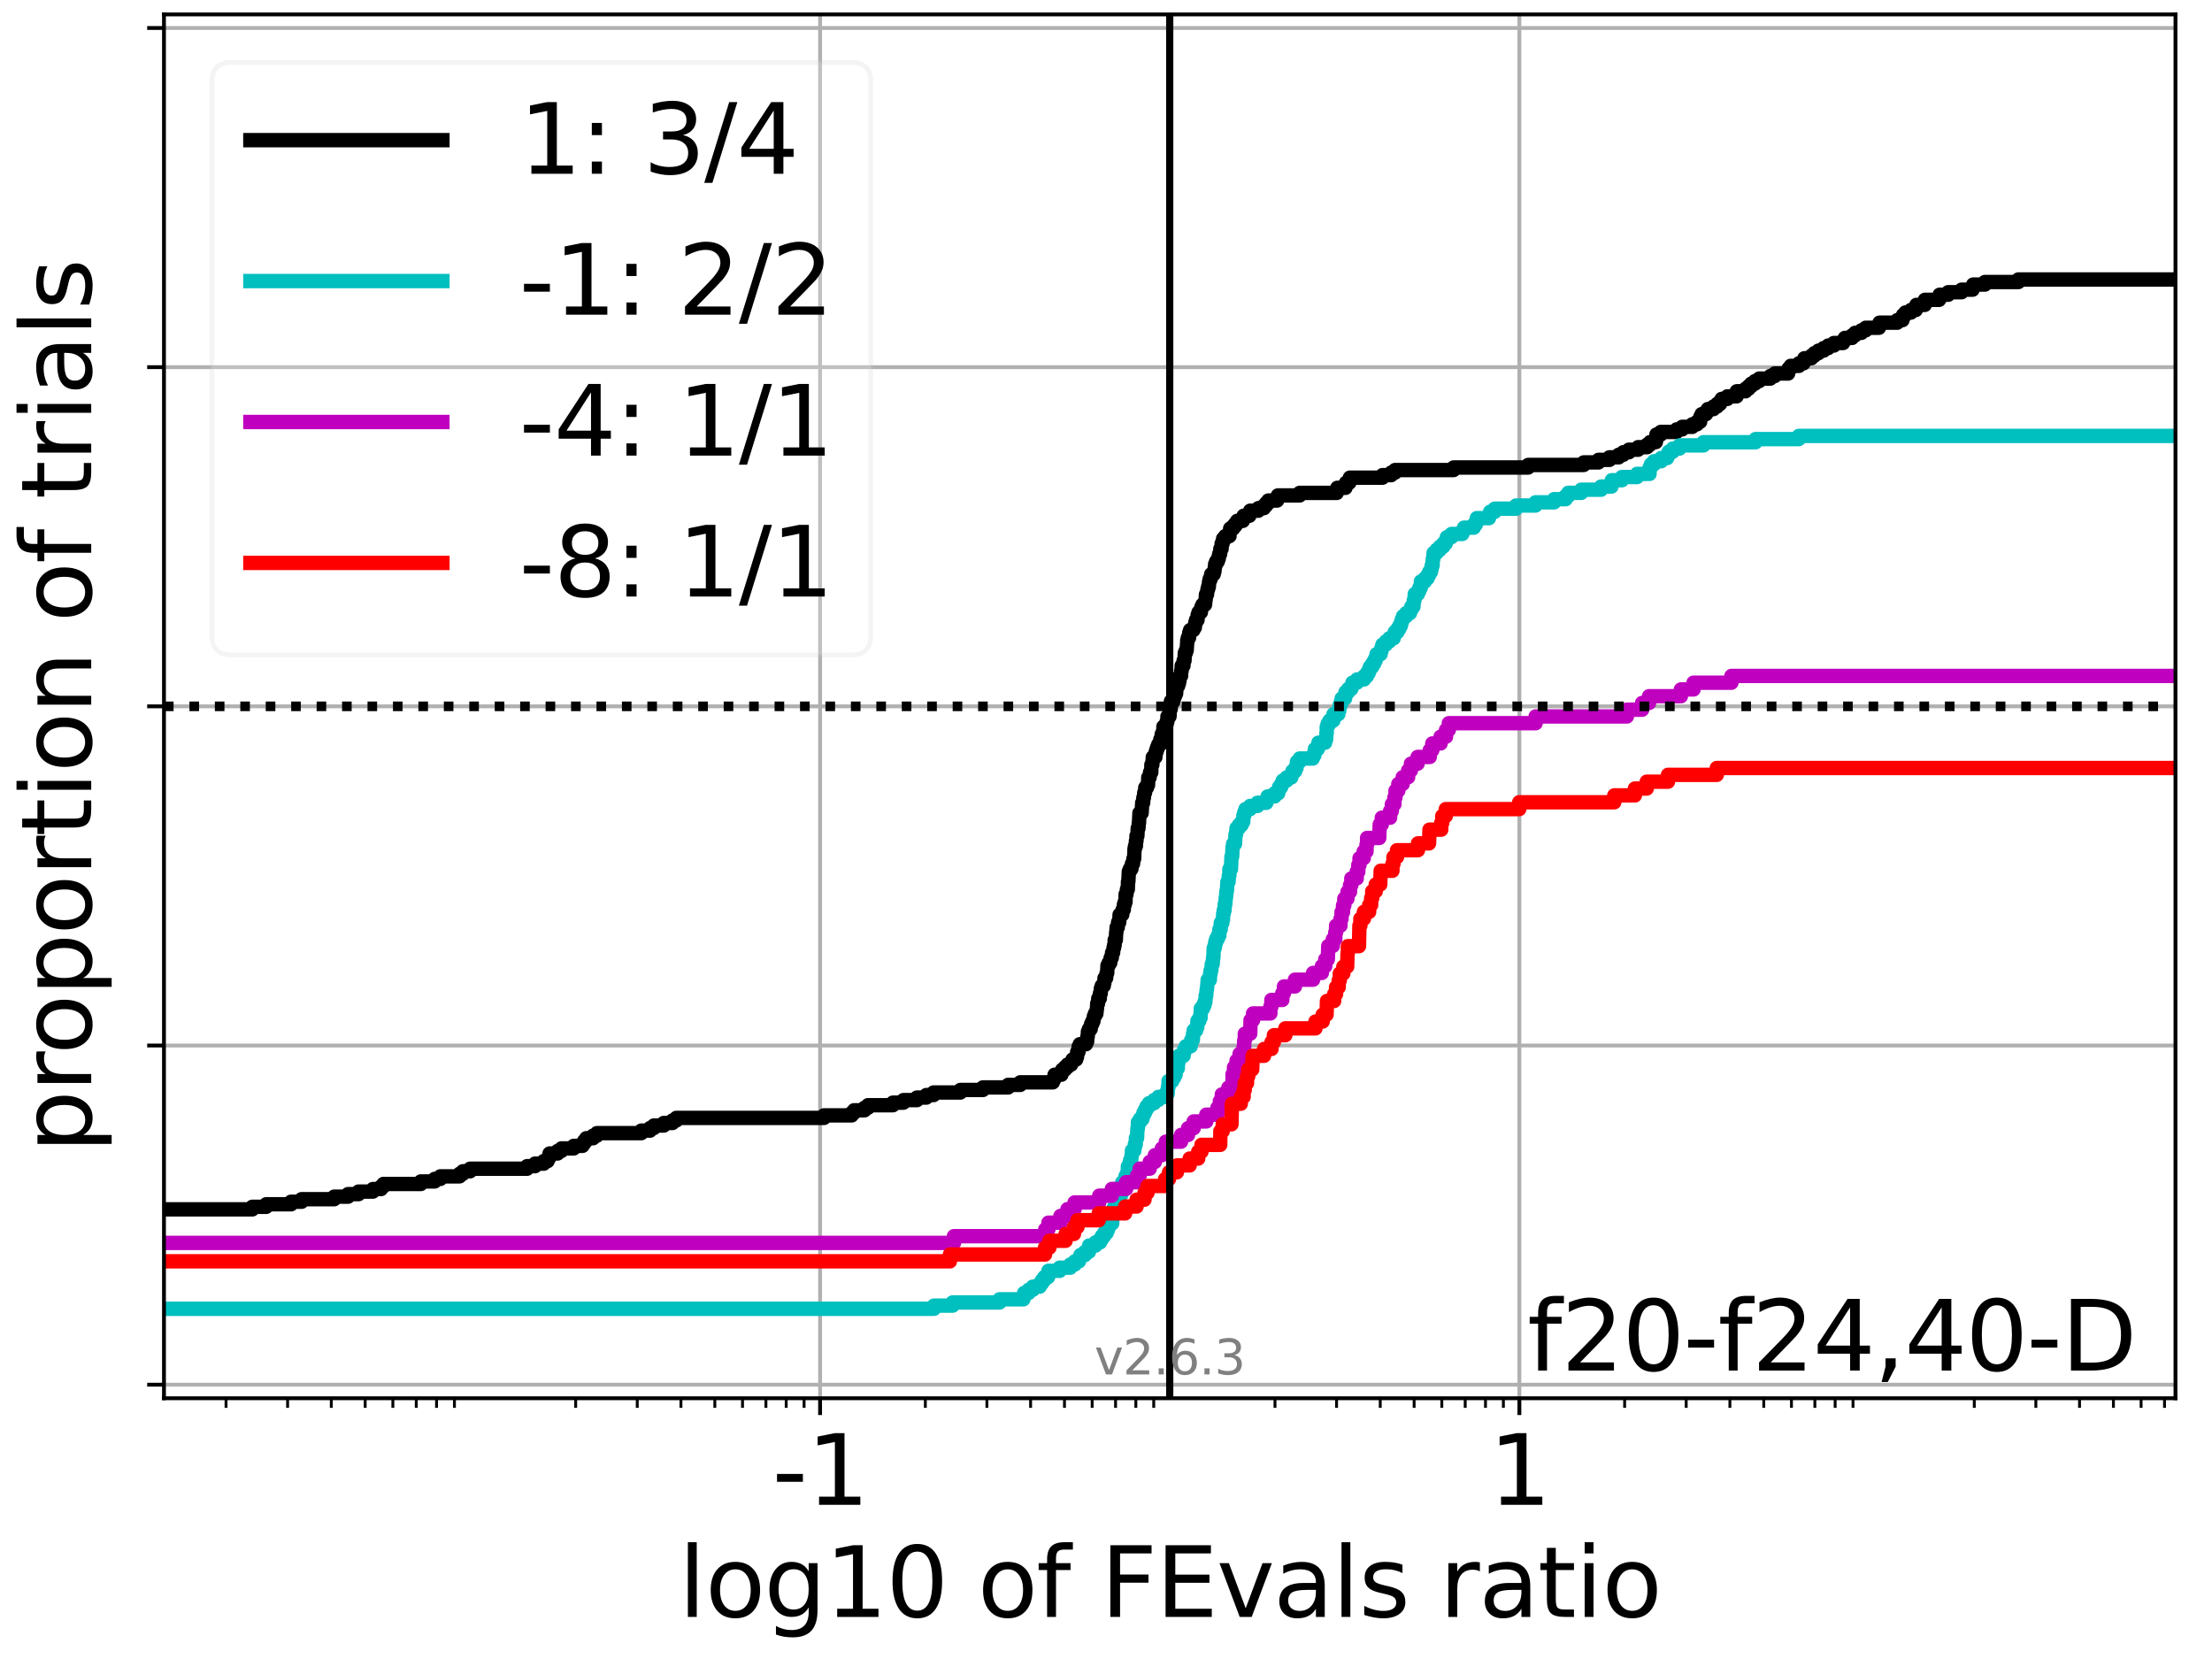 <?xml version="1.0" encoding="utf-8" standalone="no"?>
<!DOCTYPE svg PUBLIC "-//W3C//DTD SVG 1.1//EN"
  "http://www.w3.org/Graphics/SVG/1.1/DTD/svg11.dtd">
<svg xmlns:xlink="http://www.w3.org/1999/xlink" width="460.8pt" height="345.6pt" viewBox="0 0 460.8 345.6" xmlns="http://www.w3.org/2000/svg" version="1.1">
 <defs>
  <style type="text/css">*{stroke-linejoin: round; stroke-linecap: butt}</style>
 </defs>
 <g id="figure_1">
  <g id="patch_1">
   <path d="M 0 345.6 
L 460.8 345.6 
L 460.8 0 
L 0 0 
z
" style="fill: #ffffff"/>
  </g>
  <g id="axes_1">
   <g id="patch_2">
    <path d="M 34.16 291.28 
L 453.192 291.28 
L 453.192 3 
L 34.16 3 
z
" style="fill: #ffffff"/>
   </g>
   <g id="matplotlib.axis_1">
    <g id="xtick_1">
     <g id="line2d_1">
      <path d="M 170.838 291.28 
L 170.838 3 
" clip-path="url(#p852ccecad4)" style="fill: none; stroke: #b0b0b0; stroke-width: 0.8; stroke-linecap: square"/>
     </g>
     <g id="line2d_2">
      <defs>
       <path id="mce009c6ad3" d="M 0 0 
L 0 3.5 
" style="stroke: #000000; stroke-width: 0.8"/>
      </defs>
      <g>
       <use xlink:href="#mce009c6ad3" x="170.838" y="291.28" style="stroke: #000000; stroke-width: 0.8"/>
      </g>
     </g>
     <g id="text_1">
      <!-- -1 -->
      <g transform="translate(160.868 313.477) scale(0.2 -0.2)">
       <defs>
        <path id="DejaVuSans-2d" d="M 313 2009 
L 1997 2009 
L 1997 1497 
L 313 1497 
L 313 2009 
z
" transform="scale(0.016)"/>
        <path id="DejaVuSans-31" d="M 794 531 
L 1825 531 
L 1825 4091 
L 703 3866 
L 703 4441 
L 1819 4666 
L 2450 4666 
L 2450 531 
L 3481 531 
L 3481 0 
L 794 0 
L 794 531 
z
" transform="scale(0.016)"/>
       </defs>
       <use xlink:href="#DejaVuSans-2d"/>
       <use xlink:href="#DejaVuSans-31" x="36.084"/>
      </g>
     </g>
    </g>
    <g id="xtick_2">
     <g id="line2d_3">
      <path d="M 316.514 291.28 
L 316.514 3 
" clip-path="url(#p852ccecad4)" style="fill: none; stroke: #b0b0b0; stroke-width: 0.8; stroke-linecap: square"/>
     </g>
     <g id="line2d_4">
      <g>
       <use xlink:href="#mce009c6ad3" x="316.514" y="291.28" style="stroke: #000000; stroke-width: 0.8"/>
      </g>
     </g>
     <g id="text_2">
      <!-- 1 -->
      <g transform="translate(310.152 313.477) scale(0.2 -0.2)">
       <use xlink:href="#DejaVuSans-31"/>
      </g>
     </g>
    </g>
    <g id="xtick_3">
     <g id="line2d_5">
      <defs>
       <path id="m3bd4973ae3" d="M 0 0 
L 0 2 
" style="stroke: #000000; stroke-width: 0.6"/>
      </defs>
      <g>
       <use xlink:href="#m3bd4973ae3" x="47.088" y="291.28" style="stroke: #000000; stroke-width: 0.6"/>
      </g>
     </g>
    </g>
    <g id="xtick_4">
     <g id="line2d_6">
      <g>
       <use xlink:href="#m3bd4973ae3" x="59.914" y="291.28" style="stroke: #000000; stroke-width: 0.6"/>
      </g>
     </g>
    </g>
    <g id="xtick_5">
     <g id="line2d_7">
      <g>
       <use xlink:href="#m3bd4973ae3" x="69.014" y="291.28" style="stroke: #000000; stroke-width: 0.6"/>
      </g>
     </g>
    </g>
    <g id="xtick_6">
     <g id="line2d_8">
      <g>
       <use xlink:href="#m3bd4973ae3" x="76.073" y="291.28" style="stroke: #000000; stroke-width: 0.6"/>
      </g>
     </g>
    </g>
    <g id="xtick_7">
     <g id="line2d_9">
      <g>
       <use xlink:href="#m3bd4973ae3" x="81.841" y="291.28" style="stroke: #000000; stroke-width: 0.6"/>
      </g>
     </g>
    </g>
    <g id="xtick_8">
     <g id="line2d_10">
      <g>
       <use xlink:href="#m3bd4973ae3" x="86.717" y="291.28" style="stroke: #000000; stroke-width: 0.6"/>
      </g>
     </g>
    </g>
    <g id="xtick_9">
     <g id="line2d_11">
      <g>
       <use xlink:href="#m3bd4973ae3" x="90.941" y="291.28" style="stroke: #000000; stroke-width: 0.6"/>
      </g>
     </g>
    </g>
    <g id="xtick_10">
     <g id="line2d_12">
      <g>
       <use xlink:href="#m3bd4973ae3" x="94.667" y="291.28" style="stroke: #000000; stroke-width: 0.6"/>
      </g>
     </g>
    </g>
    <g id="xtick_11">
     <g id="line2d_13">
      <g>
       <use xlink:href="#m3bd4973ae3" x="119.926" y="291.28" style="stroke: #000000; stroke-width: 0.6"/>
      </g>
     </g>
    </g>
    <g id="xtick_12">
     <g id="line2d_14">
      <g>
       <use xlink:href="#m3bd4973ae3" x="132.752" y="291.28" style="stroke: #000000; stroke-width: 0.6"/>
      </g>
     </g>
    </g>
    <g id="xtick_13">
     <g id="line2d_15">
      <g>
       <use xlink:href="#m3bd4973ae3" x="141.853" y="291.28" style="stroke: #000000; stroke-width: 0.6"/>
      </g>
     </g>
    </g>
    <g id="xtick_14">
     <g id="line2d_16">
      <g>
       <use xlink:href="#m3bd4973ae3" x="148.911" y="291.28" style="stroke: #000000; stroke-width: 0.6"/>
      </g>
     </g>
    </g>
    <g id="xtick_15">
     <g id="line2d_17">
      <g>
       <use xlink:href="#m3bd4973ae3" x="154.679" y="291.28" style="stroke: #000000; stroke-width: 0.6"/>
      </g>
     </g>
    </g>
    <g id="xtick_16">
     <g id="line2d_18">
      <g>
       <use xlink:href="#m3bd4973ae3" x="159.555" y="291.28" style="stroke: #000000; stroke-width: 0.6"/>
      </g>
     </g>
    </g>
    <g id="xtick_17">
     <g id="line2d_19">
      <g>
       <use xlink:href="#m3bd4973ae3" x="163.779" y="291.28" style="stroke: #000000; stroke-width: 0.6"/>
      </g>
     </g>
    </g>
    <g id="xtick_18">
     <g id="line2d_20">
      <g>
       <use xlink:href="#m3bd4973ae3" x="167.505" y="291.28" style="stroke: #000000; stroke-width: 0.6"/>
      </g>
     </g>
    </g>
    <g id="xtick_19">
     <g id="line2d_21">
      <g>
       <use xlink:href="#m3bd4973ae3" x="192.764" y="291.28" style="stroke: #000000; stroke-width: 0.6"/>
      </g>
     </g>
    </g>
    <g id="xtick_20">
     <g id="line2d_22">
      <g>
       <use xlink:href="#m3bd4973ae3" x="205.59" y="291.28" style="stroke: #000000; stroke-width: 0.6"/>
      </g>
     </g>
    </g>
    <g id="xtick_21">
     <g id="line2d_23">
      <g>
       <use xlink:href="#m3bd4973ae3" x="214.691" y="291.28" style="stroke: #000000; stroke-width: 0.6"/>
      </g>
     </g>
    </g>
    <g id="xtick_22">
     <g id="line2d_24">
      <g>
       <use xlink:href="#m3bd4973ae3" x="221.75" y="291.28" style="stroke: #000000; stroke-width: 0.6"/>
      </g>
     </g>
    </g>
    <g id="xtick_23">
     <g id="line2d_25">
      <g>
       <use xlink:href="#m3bd4973ae3" x="227.517" y="291.28" style="stroke: #000000; stroke-width: 0.6"/>
      </g>
     </g>
    </g>
    <g id="xtick_24">
     <g id="line2d_26">
      <g>
       <use xlink:href="#m3bd4973ae3" x="232.393" y="291.28" style="stroke: #000000; stroke-width: 0.6"/>
      </g>
     </g>
    </g>
    <g id="xtick_25">
     <g id="line2d_27">
      <g>
       <use xlink:href="#m3bd4973ae3" x="236.617" y="291.28" style="stroke: #000000; stroke-width: 0.6"/>
      </g>
     </g>
    </g>
    <g id="xtick_26">
     <g id="line2d_28">
      <g>
       <use xlink:href="#m3bd4973ae3" x="240.343" y="291.28" style="stroke: #000000; stroke-width: 0.6"/>
      </g>
     </g>
    </g>
    <g id="xtick_27">
     <g id="line2d_29">
      <g>
       <use xlink:href="#m3bd4973ae3" x="265.602" y="291.28" style="stroke: #000000; stroke-width: 0.6"/>
      </g>
     </g>
    </g>
    <g id="xtick_28">
     <g id="line2d_30">
      <g>
       <use xlink:href="#m3bd4973ae3" x="278.429" y="291.28" style="stroke: #000000; stroke-width: 0.6"/>
      </g>
     </g>
    </g>
    <g id="xtick_29">
     <g id="line2d_31">
      <g>
       <use xlink:href="#m3bd4973ae3" x="287.529" y="291.28" style="stroke: #000000; stroke-width: 0.6"/>
      </g>
     </g>
    </g>
    <g id="xtick_30">
     <g id="line2d_32">
      <g>
       <use xlink:href="#m3bd4973ae3" x="294.588" y="291.28" style="stroke: #000000; stroke-width: 0.6"/>
      </g>
     </g>
    </g>
    <g id="xtick_31">
     <g id="line2d_33">
      <g>
       <use xlink:href="#m3bd4973ae3" x="300.355" y="291.28" style="stroke: #000000; stroke-width: 0.6"/>
      </g>
     </g>
    </g>
    <g id="xtick_32">
     <g id="line2d_34">
      <g>
       <use xlink:href="#m3bd4973ae3" x="305.231" y="291.28" style="stroke: #000000; stroke-width: 0.6"/>
      </g>
     </g>
    </g>
    <g id="xtick_33">
     <g id="line2d_35">
      <g>
       <use xlink:href="#m3bd4973ae3" x="309.455" y="291.28" style="stroke: #000000; stroke-width: 0.6"/>
      </g>
     </g>
    </g>
    <g id="xtick_34">
     <g id="line2d_36">
      <g>
       <use xlink:href="#m3bd4973ae3" x="313.181" y="291.28" style="stroke: #000000; stroke-width: 0.6"/>
      </g>
     </g>
    </g>
    <g id="xtick_35">
     <g id="line2d_37">
      <g>
       <use xlink:href="#m3bd4973ae3" x="338.441" y="291.28" style="stroke: #000000; stroke-width: 0.6"/>
      </g>
     </g>
    </g>
    <g id="xtick_36">
     <g id="line2d_38">
      <g>
       <use xlink:href="#m3bd4973ae3" x="351.267" y="291.28" style="stroke: #000000; stroke-width: 0.6"/>
      </g>
     </g>
    </g>
    <g id="xtick_37">
     <g id="line2d_39">
      <g>
       <use xlink:href="#m3bd4973ae3" x="360.367" y="291.28" style="stroke: #000000; stroke-width: 0.6"/>
      </g>
     </g>
    </g>
    <g id="xtick_38">
     <g id="line2d_40">
      <g>
       <use xlink:href="#m3bd4973ae3" x="367.426" y="291.28" style="stroke: #000000; stroke-width: 0.6"/>
      </g>
     </g>
    </g>
    <g id="xtick_39">
     <g id="line2d_41">
      <g>
       <use xlink:href="#m3bd4973ae3" x="373.193" y="291.28" style="stroke: #000000; stroke-width: 0.6"/>
      </g>
     </g>
    </g>
    <g id="xtick_40">
     <g id="line2d_42">
      <g>
       <use xlink:href="#m3bd4973ae3" x="378.07" y="291.28" style="stroke: #000000; stroke-width: 0.6"/>
      </g>
     </g>
    </g>
    <g id="xtick_41">
     <g id="line2d_43">
      <g>
       <use xlink:href="#m3bd4973ae3" x="382.294" y="291.28" style="stroke: #000000; stroke-width: 0.6"/>
      </g>
     </g>
    </g>
    <g id="xtick_42">
     <g id="line2d_44">
      <g>
       <use xlink:href="#m3bd4973ae3" x="386.019" y="291.28" style="stroke: #000000; stroke-width: 0.6"/>
      </g>
     </g>
    </g>
    <g id="xtick_43">
     <g id="line2d_45">
      <g>
       <use xlink:href="#m3bd4973ae3" x="411.279" y="291.28" style="stroke: #000000; stroke-width: 0.6"/>
      </g>
     </g>
    </g>
    <g id="xtick_44">
     <g id="line2d_46">
      <g>
       <use xlink:href="#m3bd4973ae3" x="424.105" y="291.28" style="stroke: #000000; stroke-width: 0.6"/>
      </g>
     </g>
    </g>
    <g id="xtick_45">
     <g id="line2d_47">
      <g>
       <use xlink:href="#m3bd4973ae3" x="433.205" y="291.28" style="stroke: #000000; stroke-width: 0.6"/>
      </g>
     </g>
    </g>
    <g id="xtick_46">
     <g id="line2d_48">
      <g>
       <use xlink:href="#m3bd4973ae3" x="440.264" y="291.28" style="stroke: #000000; stroke-width: 0.6"/>
      </g>
     </g>
    </g>
    <g id="xtick_47">
     <g id="line2d_49">
      <g>
       <use xlink:href="#m3bd4973ae3" x="446.031" y="291.28" style="stroke: #000000; stroke-width: 0.6"/>
      </g>
     </g>
    </g>
    <g id="xtick_48">
     <g id="line2d_50">
      <g>
       <use xlink:href="#m3bd4973ae3" x="450.908" y="291.28" style="stroke: #000000; stroke-width: 0.6"/>
      </g>
     </g>
    </g>
    <g id="text_3">
     <!-- log10 of FEvals ratio -->
     <g transform="translate(141.371 336.833) scale(0.2 -0.2)">
      <defs>
       <path id="DejaVuSans-6c" d="M 603 4863 
L 1178 4863 
L 1178 0 
L 603 0 
L 603 4863 
z
" transform="scale(0.016)"/>
       <path id="DejaVuSans-6f" d="M 1959 3097 
Q 1497 3097 1228 2736 
Q 959 2375 959 1747 
Q 959 1119 1226 758 
Q 1494 397 1959 397 
Q 2419 397 2687 759 
Q 2956 1122 2956 1747 
Q 2956 2369 2687 2733 
Q 2419 3097 1959 3097 
z
M 1959 3584 
Q 2709 3584 3137 3096 
Q 3566 2609 3566 1747 
Q 3566 888 3137 398 
Q 2709 -91 1959 -91 
Q 1206 -91 779 398 
Q 353 888 353 1747 
Q 353 2609 779 3096 
Q 1206 3584 1959 3584 
z
" transform="scale(0.016)"/>
       <path id="DejaVuSans-67" d="M 2906 1791 
Q 2906 2416 2648 2759 
Q 2391 3103 1925 3103 
Q 1463 3103 1205 2759 
Q 947 2416 947 1791 
Q 947 1169 1205 825 
Q 1463 481 1925 481 
Q 2391 481 2648 825 
Q 2906 1169 2906 1791 
z
M 3481 434 
Q 3481 -459 3084 -895 
Q 2688 -1331 1869 -1331 
Q 1566 -1331 1297 -1286 
Q 1028 -1241 775 -1147 
L 775 -588 
Q 1028 -725 1275 -790 
Q 1522 -856 1778 -856 
Q 2344 -856 2625 -561 
Q 2906 -266 2906 331 
L 2906 616 
Q 2728 306 2450 153 
Q 2172 0 1784 0 
Q 1141 0 747 490 
Q 353 981 353 1791 
Q 353 2603 747 3093 
Q 1141 3584 1784 3584 
Q 2172 3584 2450 3431 
Q 2728 3278 2906 2969 
L 2906 3500 
L 3481 3500 
L 3481 434 
z
" transform="scale(0.016)"/>
       <path id="DejaVuSans-30" d="M 2034 4250 
Q 1547 4250 1301 3770 
Q 1056 3291 1056 2328 
Q 1056 1369 1301 889 
Q 1547 409 2034 409 
Q 2525 409 2770 889 
Q 3016 1369 3016 2328 
Q 3016 3291 2770 3770 
Q 2525 4250 2034 4250 
z
M 2034 4750 
Q 2819 4750 3233 4129 
Q 3647 3509 3647 2328 
Q 3647 1150 3233 529 
Q 2819 -91 2034 -91 
Q 1250 -91 836 529 
Q 422 1150 422 2328 
Q 422 3509 836 4129 
Q 1250 4750 2034 4750 
z
" transform="scale(0.016)"/>
       <path id="DejaVuSans-20" transform="scale(0.016)"/>
       <path id="DejaVuSans-66" d="M 2375 4863 
L 2375 4384 
L 1825 4384 
Q 1516 4384 1395 4259 
Q 1275 4134 1275 3809 
L 1275 3500 
L 2222 3500 
L 2222 3053 
L 1275 3053 
L 1275 0 
L 697 0 
L 697 3053 
L 147 3053 
L 147 3500 
L 697 3500 
L 697 3744 
Q 697 4328 969 4595 
Q 1241 4863 1831 4863 
L 2375 4863 
z
" transform="scale(0.016)"/>
       <path id="DejaVuSans-46" d="M 628 4666 
L 3309 4666 
L 3309 4134 
L 1259 4134 
L 1259 2759 
L 3109 2759 
L 3109 2228 
L 1259 2228 
L 1259 0 
L 628 0 
L 628 4666 
z
" transform="scale(0.016)"/>
       <path id="DejaVuSans-45" d="M 628 4666 
L 3578 4666 
L 3578 4134 
L 1259 4134 
L 1259 2753 
L 3481 2753 
L 3481 2222 
L 1259 2222 
L 1259 531 
L 3634 531 
L 3634 0 
L 628 0 
L 628 4666 
z
" transform="scale(0.016)"/>
       <path id="DejaVuSans-76" d="M 191 3500 
L 800 3500 
L 1894 563 
L 2988 3500 
L 3597 3500 
L 2284 0 
L 1503 0 
L 191 3500 
z
" transform="scale(0.016)"/>
       <path id="DejaVuSans-61" d="M 2194 1759 
Q 1497 1759 1228 1600 
Q 959 1441 959 1056 
Q 959 750 1161 570 
Q 1363 391 1709 391 
Q 2188 391 2477 730 
Q 2766 1069 2766 1631 
L 2766 1759 
L 2194 1759 
z
M 3341 1997 
L 3341 0 
L 2766 0 
L 2766 531 
Q 2569 213 2275 61 
Q 1981 -91 1556 -91 
Q 1019 -91 701 211 
Q 384 513 384 1019 
Q 384 1609 779 1909 
Q 1175 2209 1959 2209 
L 2766 2209 
L 2766 2266 
Q 2766 2663 2505 2880 
Q 2244 3097 1772 3097 
Q 1472 3097 1187 3025 
Q 903 2953 641 2809 
L 641 3341 
Q 956 3463 1253 3523 
Q 1550 3584 1831 3584 
Q 2591 3584 2966 3190 
Q 3341 2797 3341 1997 
z
" transform="scale(0.016)"/>
       <path id="DejaVuSans-73" d="M 2834 3397 
L 2834 2853 
Q 2591 2978 2328 3040 
Q 2066 3103 1784 3103 
Q 1356 3103 1142 2972 
Q 928 2841 928 2578 
Q 928 2378 1081 2264 
Q 1234 2150 1697 2047 
L 1894 2003 
Q 2506 1872 2764 1633 
Q 3022 1394 3022 966 
Q 3022 478 2636 193 
Q 2250 -91 1575 -91 
Q 1294 -91 989 -36 
Q 684 19 347 128 
L 347 722 
Q 666 556 975 473 
Q 1284 391 1588 391 
Q 1994 391 2212 530 
Q 2431 669 2431 922 
Q 2431 1156 2273 1281 
Q 2116 1406 1581 1522 
L 1381 1569 
Q 847 1681 609 1914 
Q 372 2147 372 2553 
Q 372 3047 722 3315 
Q 1072 3584 1716 3584 
Q 2034 3584 2315 3537 
Q 2597 3491 2834 3397 
z
" transform="scale(0.016)"/>
       <path id="DejaVuSans-72" d="M 2631 2963 
Q 2534 3019 2420 3045 
Q 2306 3072 2169 3072 
Q 1681 3072 1420 2755 
Q 1159 2438 1159 1844 
L 1159 0 
L 581 0 
L 581 3500 
L 1159 3500 
L 1159 2956 
Q 1341 3275 1631 3429 
Q 1922 3584 2338 3584 
Q 2397 3584 2469 3576 
Q 2541 3569 2628 3553 
L 2631 2963 
z
" transform="scale(0.016)"/>
       <path id="DejaVuSans-74" d="M 1172 4494 
L 1172 3500 
L 2356 3500 
L 2356 3053 
L 1172 3053 
L 1172 1153 
Q 1172 725 1289 603 
Q 1406 481 1766 481 
L 2356 481 
L 2356 0 
L 1766 0 
Q 1100 0 847 248 
Q 594 497 594 1153 
L 594 3053 
L 172 3053 
L 172 3500 
L 594 3500 
L 594 4494 
L 1172 4494 
z
" transform="scale(0.016)"/>
       <path id="DejaVuSans-69" d="M 603 3500 
L 1178 3500 
L 1178 0 
L 603 0 
L 603 3500 
z
M 603 4863 
L 1178 4863 
L 1178 4134 
L 603 4134 
L 603 4863 
z
" transform="scale(0.016)"/>
      </defs>
      <use xlink:href="#DejaVuSans-6c"/>
      <use xlink:href="#DejaVuSans-6f" x="27.783"/>
      <use xlink:href="#DejaVuSans-67" x="88.965"/>
      <use xlink:href="#DejaVuSans-31" x="152.441"/>
      <use xlink:href="#DejaVuSans-30" x="216.064"/>
      <use xlink:href="#DejaVuSans-20" x="279.688"/>
      <use xlink:href="#DejaVuSans-6f" x="311.475"/>
      <use xlink:href="#DejaVuSans-66" x="372.656"/>
      <use xlink:href="#DejaVuSans-20" x="407.861"/>
      <use xlink:href="#DejaVuSans-46" x="439.648"/>
      <use xlink:href="#DejaVuSans-45" x="497.168"/>
      <use xlink:href="#DejaVuSans-76" x="560.352"/>
      <use xlink:href="#DejaVuSans-61" x="619.531"/>
      <use xlink:href="#DejaVuSans-6c" x="680.811"/>
      <use xlink:href="#DejaVuSans-73" x="708.594"/>
      <use xlink:href="#DejaVuSans-20" x="760.693"/>
      <use xlink:href="#DejaVuSans-72" x="792.48"/>
      <use xlink:href="#DejaVuSans-61" x="833.594"/>
      <use xlink:href="#DejaVuSans-74" x="894.873"/>
      <use xlink:href="#DejaVuSans-69" x="934.082"/>
      <use xlink:href="#DejaVuSans-6f" x="961.865"/>
     </g>
    </g>
   </g>
   <g id="matplotlib.axis_2">
    <g id="ytick_1">
     <g id="line2d_51">
      <path d="M 34.16 288.454 
L 453.192 288.454 
" clip-path="url(#p852ccecad4)" style="fill: none; stroke: #b0b0b0; stroke-width: 0.8; stroke-linecap: square"/>
     </g>
     <g id="line2d_52">
      <defs>
       <path id="m74db68cab5" d="M 0 0 
L -3.5 0 
" style="stroke: #000000; stroke-width: 0.8"/>
      </defs>
      <g>
       <use xlink:href="#m74db68cab5" x="34.16" y="288.454" style="stroke: #000000; stroke-width: 0.8"/>
      </g>
     </g>
    </g>
    <g id="ytick_2">
     <g id="line2d_53">
      <path d="M 34.16 217.797 
L 453.192 217.797 
" clip-path="url(#p852ccecad4)" style="fill: none; stroke: #b0b0b0; stroke-width: 0.8; stroke-linecap: square"/>
     </g>
     <g id="line2d_54">
      <g>
       <use xlink:href="#m74db68cab5" x="34.16" y="217.797" style="stroke: #000000; stroke-width: 0.8"/>
      </g>
     </g>
    </g>
    <g id="ytick_3">
     <g id="line2d_55">
      <path d="M 34.16 147.14 
L 453.192 147.14 
" clip-path="url(#p852ccecad4)" style="fill: none; stroke: #b0b0b0; stroke-width: 0.8; stroke-linecap: square"/>
     </g>
     <g id="line2d_56">
      <g>
       <use xlink:href="#m74db68cab5" x="34.16" y="147.14" style="stroke: #000000; stroke-width: 0.8"/>
      </g>
     </g>
    </g>
    <g id="ytick_4">
     <g id="line2d_57">
      <path d="M 34.16 76.483 
L 453.192 76.483 
" clip-path="url(#p852ccecad4)" style="fill: none; stroke: #b0b0b0; stroke-width: 0.8; stroke-linecap: square"/>
     </g>
     <g id="line2d_58">
      <g>
       <use xlink:href="#m74db68cab5" x="34.16" y="76.483" style="stroke: #000000; stroke-width: 0.8"/>
      </g>
     </g>
    </g>
    <g id="ytick_5">
     <g id="line2d_59">
      <path d="M 34.16 5.826 
L 453.192 5.826 
" clip-path="url(#p852ccecad4)" style="fill: none; stroke: #b0b0b0; stroke-width: 0.8; stroke-linecap: square"/>
     </g>
     <g id="line2d_60">
      <g>
       <use xlink:href="#m74db68cab5" x="34.16" y="5.826" style="stroke: #000000; stroke-width: 0.8"/>
      </g>
     </g>
    </g>
    <g id="text_4">
     <!-- proportion of trials -->
     <g transform="translate(19.001 240.146) rotate(-90) scale(0.2 -0.2)">
      <defs>
       <path id="DejaVuSans-70" d="M 1159 525 
L 1159 -1331 
L 581 -1331 
L 581 3500 
L 1159 3500 
L 1159 2969 
Q 1341 3281 1617 3432 
Q 1894 3584 2278 3584 
Q 2916 3584 3314 3078 
Q 3713 2572 3713 1747 
Q 3713 922 3314 415 
Q 2916 -91 2278 -91 
Q 1894 -91 1617 61 
Q 1341 213 1159 525 
z
M 3116 1747 
Q 3116 2381 2855 2742 
Q 2594 3103 2138 3103 
Q 1681 3103 1420 2742 
Q 1159 2381 1159 1747 
Q 1159 1113 1420 752 
Q 1681 391 2138 391 
Q 2594 391 2855 752 
Q 3116 1113 3116 1747 
z
" transform="scale(0.016)"/>
       <path id="DejaVuSans-6e" d="M 3513 2113 
L 3513 0 
L 2938 0 
L 2938 2094 
Q 2938 2591 2744 2837 
Q 2550 3084 2163 3084 
Q 1697 3084 1428 2787 
Q 1159 2491 1159 1978 
L 1159 0 
L 581 0 
L 581 3500 
L 1159 3500 
L 1159 2956 
Q 1366 3272 1645 3428 
Q 1925 3584 2291 3584 
Q 2894 3584 3203 3211 
Q 3513 2838 3513 2113 
z
" transform="scale(0.016)"/>
      </defs>
      <use xlink:href="#DejaVuSans-70"/>
      <use xlink:href="#DejaVuSans-72" x="63.477"/>
      <use xlink:href="#DejaVuSans-6f" x="102.34"/>
      <use xlink:href="#DejaVuSans-70" x="163.521"/>
      <use xlink:href="#DejaVuSans-6f" x="226.998"/>
      <use xlink:href="#DejaVuSans-72" x="288.18"/>
      <use xlink:href="#DejaVuSans-74" x="329.293"/>
      <use xlink:href="#DejaVuSans-69" x="368.502"/>
      <use xlink:href="#DejaVuSans-6f" x="396.285"/>
      <use xlink:href="#DejaVuSans-6e" x="457.467"/>
      <use xlink:href="#DejaVuSans-20" x="520.846"/>
      <use xlink:href="#DejaVuSans-6f" x="552.633"/>
      <use xlink:href="#DejaVuSans-66" x="613.814"/>
      <use xlink:href="#DejaVuSans-20" x="649.02"/>
      <use xlink:href="#DejaVuSans-74" x="680.807"/>
      <use xlink:href="#DejaVuSans-72" x="720.016"/>
      <use xlink:href="#DejaVuSans-69" x="761.129"/>
      <use xlink:href="#DejaVuSans-61" x="788.912"/>
      <use xlink:href="#DejaVuSans-6c" x="850.191"/>
      <use xlink:href="#DejaVuSans-73" x="877.975"/>
     </g>
    </g>
   </g>
   <g id="line2d_61">
    <path d="M 34.16 251.934 
L 52.555 251.934 
L 52.555 251.405 
L 55.451 251.405 
L 55.451 250.876 
L 60.624 250.876 
L 60.624 250.347 
L 62.823 250.347 
L 62.823 249.817 
L 69.611 249.817 
L 69.611 249.288 
L 72.507 249.288 
L 72.507 248.759 
L 74.691 248.759 
L 74.691 248.23 
L 77.68 248.23 
L 77.68 247.7 
L 79.378 247.7 
L 79.378 247.171 
L 79.879 247.171 
L 79.879 246.642 
L 87.666 246.642 
L 87.666 246.113 
L 90.562 246.113 
L 90.562 245.583 
L 91.746 245.583 
L 91.746 245.054 
L 95.735 245.054 
L 95.735 244.525 
L 96.433 244.525 
L 96.433 243.995 
L 97.934 243.995 
L 97.934 243.466 
L 109.801 243.466 
L 109.801 242.937 
L 111.45 242.937 
L 111.45 242.408 
L 113.269 242.408 
L 113.269 241.878 
L 114.07 241.878 
L 114.07 241.349 
L 114.346 241.349 
L 114.346 240.82 
L 114.488 240.82 
L 114.488 240.291 
L 116.165 240.291 
L 116.165 239.761 
L 116.966 239.761 
L 116.966 239.232 
L 119.519 239.232 
L 119.519 238.703 
L 121.338 238.703 
L 121.338 238.174 
L 121.718 238.174 
L 121.718 237.644 
L 122.139 237.644 
L 122.139 237.115 
L 123.538 237.115 
L 123.538 236.586 
L 124.338 236.586 
L 124.338 236.057 
L 133.586 236.057 
L 133.586 235.527 
L 135.405 235.527 
L 135.405 234.998 
L 136.206 234.998 
L 136.206 234.469 
L 138.273 234.469 
L 138.273 233.939 
L 140.092 233.939 
L 140.092 233.41 
L 140.893 233.41 
L 140.893 232.881 
L 171.647 232.881 
L 171.647 232.352 
L 177.424 232.352 
L 177.424 231.822 
L 177.932 231.822 
L 177.932 231.293 
L 180.095 231.293 
L 180.095 230.764 
L 180.828 230.764 
L 180.828 230.235 
L 186 230.235 
L 186 229.705 
L 188.2 229.705 
L 188.2 229.176 
L 191.008 229.176 
L 191.008 228.647 
L 192.968 228.647 
L 192.968 228.118 
L 194.48 228.118 
L 194.48 227.588 
L 200.067 227.588 
L 200.067 227.059 
L 204.754 227.059 
L 204.754 226.53 
L 210.023 226.53 
L 210.023 226 
L 212.535 226 
L 212.535 225.471 
L 219.316 225.471 
L 219.316 224.942 
L 219.571 224.942 
L 219.571 224.413 
L 219.69 224.413 
L 219.69 223.883 
L 221.108 223.883 
L 221.108 223.354 
L 221.286 223.354 
L 221.286 222.825 
L 221.859 222.825 
L 221.859 222.296 
L 222.394 222.296 
L 222.394 221.766 
L 223.141 221.766 
L 223.141 221.237 
L 223.433 221.237 
L 223.433 220.708 
L 224.187 220.708 
L 224.187 220.179 
L 224.365 220.179 
L 224.4 219.12 
L 224.67 219.12 
L 224.695 218.061 
L 224.937 218.061 
L 224.937 217.532 
L 226.22 217.532 
L 226.22 217.003 
L 226.462 217.003 
L 226.512 215.944 
L 226.594 215.944 
L 226.641 214.886 
L 226.853 214.886 
L 226.853 214.357 
L 227.213 214.357 
L 227.296 213.298 
L 227.545 213.298 
L 227.545 212.769 
L 227.773 212.769 
L 227.88 211.71 
L 228.078 211.71 
L 228.078 211.181 
L 228.387 211.181 
L 228.496 210.123 
L 228.522 210.123 
L 228.565 209.064 
L 228.732 209.064 
L 228.788 208.005 
L 229.106 208.005 
L 229.137 206.947 
L 229.302 206.947 
L 229.338 205.888 
L 229.516 205.888 
L 229.516 205.359 
L 229.932 205.359 
L 229.932 204.83 
L 230.049 204.83 
L 230.088 203.771 
L 230.42 203.771 
L 230.524 202.713 
L 230.646 202.713 
L 230.712 201.125 
L 230.958 201.125 
L 230.958 200.596 
L 231.274 200.596 
L 231.371 199.537 
L 231.601 199.537 
L 231.663 198.479 
L 231.873 198.479 
L 231.973 197.42 
L 232.087 197.42 
L 232.087 196.891 
L 232.198 196.891 
L 232.207 195.832 
L 232.438 195.832 
L 232.516 194.245 
L 232.557 194.245 
L 232.616 193.186 
L 232.849 193.186 
L 232.924 192.128 
L 233.154 192.128 
L 233.234 190.54 
L 233.777 190.54 
L 233.877 189.481 
L 234.11 189.481 
L 234.132 188.423 
L 234.309 188.423 
L 234.309 187.893 
L 234.469 187.893 
L 234.487 186.306 
L 234.669 186.306 
L 234.763 185.247 
L 234.946 185.247 
L 234.983 183.659 
L 235.059 183.659 
L 235.158 181.542 
L 235.366 181.542 
L 235.366 181.013 
L 235.697 181.013 
L 235.801 179.954 
L 236.024 179.954 
L 236.109 178.896 
L 236.262 178.896 
L 236.342 176.779 
L 236.44 176.779 
L 236.44 176.25 
L 236.626 176.25 
L 236.634 175.191 
L 236.746 175.191 
L 236.752 174.133 
L 236.936 174.133 
L 237.012 172.545 
L 237.158 172.545 
L 237.227 171.486 
L 237.272 171.486 
L 237.371 169.369 
L 237.825 169.369 
L 237.909 167.781 
L 237.938 167.781 
L 237.938 167.252 
L 238.138 167.252 
L 238.183 166.194 
L 238.295 166.194 
L 238.37 165.135 
L 238.533 165.135 
L 238.587 164.076 
L 238.939 164.076 
L 238.939 163.547 
L 239.151 163.547 
L 239.209 161.959 
L 239.483 161.959 
L 239.57 160.901 
L 239.832 160.901 
L 239.852 159.313 
L 240.054 159.313 
L 240.156 157.725 
L 240.692 157.725 
L 240.745 156.667 
L 240.904 156.667 
L 240.904 156.138 
L 241.08 156.138 
L 241.08 155.608 
L 241.289 155.608 
L 241.289 155.079 
L 241.718 155.079 
L 241.723 154.02 
L 241.928 154.02 
L 242.007 152.962 
L 242.225 152.962 
L 242.225 152.433 
L 242.355 152.433 
L 242.361 151.374 
L 242.903 151.374 
L 242.903 150.845 
L 243.033 150.845 
L 243.033 150.316 
L 243.179 150.316 
L 243.203 149.257 
L 243.629 149.257 
L 243.721 147.669 
L 243.899 147.669 
L 243.93 146.081 
L 244.471 146.081 
L 244.572 145.023 
L 244.783 145.023 
L 244.783 144.494 
L 245.005 144.494 
L 245.104 142.906 
L 245.421 142.906 
L 245.421 142.377 
L 245.599 142.377 
L 245.599 141.847 
L 245.711 141.847 
L 245.754 140.789 
L 246.046 140.789 
L 246.055 139.73 
L 246.161 139.73 
L 246.172 138.672 
L 246.536 138.672 
L 246.575 137.613 
L 246.753 137.613 
L 246.818 136.025 
L 247.027 136.025 
L 247.027 135.496 
L 247.204 135.496 
L 247.307 133.908 
L 247.326 133.908 
L 247.326 133.379 
L 247.454 133.379 
L 247.454 132.85 
L 247.705 132.85 
L 247.746 131.791 
L 247.923 131.791 
L 247.923 131.262 
L 248.608 131.262 
L 248.608 130.733 
L 248.9 130.733 
L 249.008 129.674 
L 249.155 129.674 
L 249.155 129.145 
L 249.466 129.145 
L 249.497 128.086 
L 249.675 128.086 
L 249.675 127.557 
L 250.162 127.557 
L 250.248 126.499 
L 250.492 126.499 
L 250.492 125.969 
L 251.026 125.969 
L 251.135 124.911 
L 251.166 124.911 
L 251.223 123.852 
L 251.438 123.852 
L 251.53 122.794 
L 251.664 122.794 
L 251.664 122.265 
L 251.822 122.265 
L 251.863 121.206 
L 251.979 121.206 
L 251.979 120.677 
L 252.193 120.677 
L 252.193 120.147 
L 252.32 120.147 
L 252.32 119.618 
L 252.835 119.618 
L 252.835 119.089 
L 252.979 119.089 
L 253.084 118.03 
L 253.138 118.03 
L 253.138 117.501 
L 253.347 117.501 
L 253.347 116.972 
L 253.682 116.972 
L 253.682 116.443 
L 253.875 116.443 
L 253.875 115.913 
L 253.989 115.913 
L 253.989 115.384 
L 254.178 115.384 
L 254.223 114.326 
L 254.483 114.326 
L 254.485 113.267 
L 254.681 113.267 
L 254.681 112.738 
L 254.801 112.738 
L 254.801 112.209 
L 255.242 112.209 
L 255.242 111.679 
L 256.125 111.679 
L 256.186 110.621 
L 256.269 110.621 
L 256.269 110.091 
L 256.911 110.091 
L 256.911 109.562 
L 257.34 109.562 
L 257.34 109.033 
L 257.731 109.033 
L 257.731 108.504 
L 258.91 108.504 
L 258.91 107.974 
L 259.072 107.974 
L 259.072 107.445 
L 260.262 107.445 
L 260.262 106.916 
L 260.438 106.916 
L 260.438 106.387 
L 262.138 106.387 
L 262.138 105.857 
L 263.292 105.857 
L 263.292 105.328 
L 263.759 105.328 
L 263.759 104.799 
L 264.216 104.799 
L 264.216 104.27 
L 266.046 104.27 
L 266.046 103.74 
L 266.214 103.74 
L 266.214 103.211 
L 270.733 103.211 
L 270.733 102.682 
L 278.465 102.682 
L 278.465 102.152 
L 278.585 102.152 
L 278.585 101.623 
L 280.285 101.623 
L 280.285 101.094 
L 280.404 101.094 
L 280.404 100.565 
L 281.086 100.565 
L 281.086 100.035 
L 281.205 100.035 
L 281.205 99.506 
L 288 99.506 
L 288 98.977 
L 289.82 98.977 
L 289.82 98.448 
L 290.621 98.448 
L 290.621 97.918 
L 302.801 97.918 
L 302.801 97.389 
L 318.344 97.389 
L 318.344 96.86 
L 329.916 96.86 
L 329.916 96.331 
L 332.994 96.331 
L 332.994 95.801 
L 335.27 95.801 
L 335.27 95.272 
L 337.194 95.272 
L 337.194 94.743 
L 338.145 94.743 
L 338.145 94.214 
L 339.332 94.214 
L 339.332 93.684 
L 341.246 93.684 
L 341.246 93.155 
L 343.116 93.155 
L 343.116 92.626 
L 343.754 92.626 
L 343.754 92.096 
L 344.947 92.096 
L 344.947 91.567 
L 345.066 91.567 
L 345.07 90.509 
L 345.966 90.509 
L 345.966 89.979 
L 349.27 89.979 
L 349.27 89.45 
L 350.427 89.45 
L 350.427 88.921 
L 352.528 88.921 
L 352.528 88.392 
L 353.505 88.392 
L 353.505 87.862 
L 354.171 87.862 
L 354.229 86.804 
L 354.482 86.804 
L 354.482 86.275 
L 355.383 86.275 
L 355.383 85.745 
L 355.781 85.745 
L 355.781 85.216 
L 356.956 85.216 
L 356.956 84.687 
L 357.705 84.687 
L 357.705 84.157 
L 358.305 84.157 
L 358.305 83.628 
L 358.656 83.628 
L 358.656 83.099 
L 359.842 83.099 
L 359.842 82.57 
L 361.757 82.57 
L 361.805 81.511 
L 363.627 81.511 
L 363.627 80.982 
L 364.265 80.982 
L 364.265 80.453 
L 364.813 80.453 
L 364.813 79.923 
L 365.58 79.923 
L 365.58 79.394 
L 366.477 79.394 
L 366.477 78.865 
L 368.779 78.865 
L 368.779 78.336 
L 369.715 78.336 
L 369.715 77.806 
L 372.499 77.806 
L 372.499 77.277 
L 372.612 77.277 
L 372.612 76.748 
L 373.039 76.748 
L 373.039 76.219 
L 374.74 76.219 
L 374.74 75.689 
L 375.691 75.689 
L 375.691 75.16 
L 375.894 75.16 
L 375.894 74.631 
L 377.349 74.631 
L 377.349 74.101 
L 377.966 74.101 
L 377.966 73.572 
L 378.816 73.572 
L 378.816 73.043 
L 379.891 73.043 
L 379.891 72.514 
L 380.842 72.514 
L 380.842 71.984 
L 382.028 71.984 
L 382.028 71.455 
L 383.942 71.455 
L 383.942 70.926 
L 384.323 70.926 
L 384.323 70.397 
L 385.813 70.397 
L 385.813 69.867 
L 386.45 69.867 
L 386.45 69.338 
L 387.766 69.338 
L 387.766 68.809 
L 388.662 68.809 
L 388.662 68.28 
L 391.416 68.28 
L 391.416 67.75 
L 391.535 67.75 
L 391.535 67.221 
L 395.225 67.221 
L 395.225 66.692 
L 396.317 66.692 
L 396.317 66.162 
L 396.437 66.162 
L 396.437 65.633 
L 396.925 65.633 
L 396.925 65.104 
L 398.079 65.104 
L 398.079 64.575 
L 399.102 64.575 
L 399.102 64.045 
L 399.222 64.045 
L 399.222 63.516 
L 400.951 63.516 
L 401.001 62.458 
L 403.951 62.458 
L 403.951 61.928 
L 404.071 61.928 
L 404.071 61.399 
L 405.852 61.399 
L 405.852 60.87 
L 408.637 60.87 
L 408.637 60.341 
L 410.925 60.341 
L 410.925 59.811 
L 411.045 59.811 
L 411.045 59.282 
L 413.486 59.282 
L 413.486 58.753 
L 420.461 58.753 
L 420.461 58.223 
L 453.192 58.223 
L 453.192 58.223 
" clip-path="url(#p852ccecad4)" style="fill: none; stroke: #000000; stroke-width: 3; stroke-linecap: square"/>
   </g>
   <g id="line2d_62">
    <path clip-path="url(#p852ccecad4)" style="fill: none; stroke: #000000; stroke-width: 3; stroke-linecap: square"/>
   </g>
   <g id="line2d_63">
    <path d="M 34.16 272.642 
L 194.573 272.642 
L 194.573 271.984 
L 198.449 271.984 
L 198.449 271.325 
L 208.229 271.325 
L 208.229 270.666 
L 213.182 270.666 
L 213.182 270.007 
L 213.347 270.007 
L 213.347 269.348 
L 214.29 269.348 
L 214.29 268.69 
L 215.157 268.69 
L 215.157 268.031 
L 216.595 268.031 
L 216.595 267.372 
L 217.058 267.372 
L 217.058 266.713 
L 217.538 266.713 
L 217.538 266.054 
L 218.334 266.054 
L 218.405 264.737 
L 220.742 264.737 
L 220.742 264.078 
L 222.963 264.078 
L 222.963 263.419 
L 223.905 263.419 
L 223.905 262.76 
L 224.772 262.76 
L 224.772 262.102 
L 225.074 262.102 
L 225.074 261.443 
L 226.017 261.443 
L 226.017 260.784 
L 226.838 260.784 
L 226.884 259.466 
L 228.221 259.466 
L 228.221 258.807 
L 229.164 258.807 
L 229.164 258.149 
L 229.548 258.149 
L 229.548 257.49 
L 230.031 257.49 
L 230.031 256.831 
L 230.546 256.831 
L 230.546 256.172 
L 230.827 256.172 
L 230.827 255.513 
L 231.097 255.513 
L 231.097 254.855 
L 231.694 254.855 
L 231.77 252.878 
L 231.928 252.878 
L 231.928 252.219 
L 232.04 252.219 
L 232.04 251.561 
L 232.636 251.561 
L 232.698 250.243 
L 232.907 250.243 
L 232.907 249.584 
L 233.167 249.584 
L 233.167 248.925 
L 233.565 248.925 
L 233.623 247.608 
L 233.678 247.608 
L 233.789 246.29 
L 234.422 246.29 
L 234.489 244.973 
L 234.818 244.973 
L 234.818 244.314 
L 234.942 244.314 
L 234.958 242.996 
L 235.289 242.996 
L 235.289 242.337 
L 235.432 242.337 
L 235.432 241.679 
L 235.66 241.679 
L 235.761 240.361 
L 235.804 240.361 
L 235.804 239.702 
L 236.298 239.702 
L 236.298 239.043 
L 236.415 239.043 
L 236.415 238.385 
L 236.603 238.385 
L 236.627 237.067 
L 236.871 237.067 
L 236.943 235.09 
L 237.037 235.09 
L 237.051 233.773 
L 237.47 233.773 
L 237.47 233.114 
L 237.994 233.114 
L 237.994 232.455 
L 238.206 232.455 
L 238.206 231.796 
L 238.537 231.796 
L 238.537 231.138 
L 238.86 231.138 
L 238.86 230.479 
L 239.351 230.479 
L 239.351 229.82 
L 240.41 229.82 
L 240.41 229.161 
L 241.31 229.161 
L 241.31 228.502 
L 242.783 228.502 
L 242.783 227.844 
L 243.238 227.844 
L 243.294 226.526 
L 243.404 226.526 
L 243.422 225.208 
L 244.202 225.208 
L 244.202 224.55 
L 244.574 224.55 
L 244.574 223.891 
L 244.895 223.891 
L 244.905 222.573 
L 245.35 222.573 
L 245.405 221.256 
L 245.516 221.256 
L 245.584 219.938 
L 246.568 219.938 
L 246.568 219.279 
L 246.685 219.279 
L 246.685 218.62 
L 247.017 218.62 
L 247.017 217.962 
L 248.041 217.962 
L 248.041 217.303 
L 248.157 217.303 
L 248.157 216.644 
L 248.497 216.644 
L 248.552 215.326 
L 248.663 215.326 
L 248.663 214.668 
L 249.174 214.668 
L 249.174 214.009 
L 249.409 214.009 
L 249.444 212.691 
L 249.832 212.691 
L 249.832 212.032 
L 250.102 212.032 
L 250.163 210.056 
L 250.647 210.056 
L 250.647 209.397 
L 250.917 209.397 
L 250.917 208.738 
L 251.102 208.738 
L 251.158 207.421 
L 251.268 207.421 
L 251.373 206.103 
L 251.428 206.103 
L 251.539 204.785 
L 251.576 204.785 
L 251.576 204.127 
L 252.031 204.127 
L 252.086 202.809 
L 252.197 202.809 
L 252.197 202.15 
L 252.334 202.15 
L 252.438 200.833 
L 252.623 200.833 
L 252.708 199.515 
L 252.769 199.515 
L 252.836 197.539 
L 253.039 197.539 
L 253.039 196.88 
L 253.165 196.88 
L 253.165 196.221 
L 253.366 196.221 
L 253.366 195.562 
L 253.697 195.562 
L 253.697 194.903 
L 254.008 194.903 
L 254.025 193.586 
L 254.307 193.586 
L 254.309 192.268 
L 254.638 192.268 
L 254.638 191.609 
L 254.765 191.609 
L 254.82 190.292 
L 254.931 190.292 
L 254.931 189.633 
L 255.094 189.633 
L 255.149 188.315 
L 255.26 188.315 
L 255.338 186.998 
L 255.398 186.998 
L 255.481 185.68 
L 255.579 185.68 
L 255.689 183.704 
L 255.936 183.704 
L 255.991 182.386 
L 256.1 182.386 
L 256.102 181.068 
L 256.429 181.068 
L 256.54 178.433 
L 256.684 178.433 
L 256.76 176.457 
L 256.871 176.457 
L 256.871 175.798 
L 257.271 175.798 
L 257.382 173.822 
L 257.492 173.822 
L 257.603 172.504 
L 258.097 172.504 
L 258.097 171.845 
L 258.662 171.845 
L 258.662 171.186 
L 258.993 171.186 
L 259.018 169.869 
L 259.214 169.869 
L 259.214 169.21 
L 259.454 169.21 
L 259.454 168.551 
L 260.416 168.551 
L 260.416 167.892 
L 261.95 167.892 
L 261.95 167.234 
L 263.805 167.234 
L 263.805 166.575 
L 264.061 166.575 
L 264.061 165.916 
L 265.521 165.916 
L 265.521 165.257 
L 266.279 165.257 
L 266.279 164.598 
L 266.463 164.598 
L 266.463 163.94 
L 266.903 163.94 
L 266.903 163.281 
L 267.208 163.281 
L 267.208 162.622 
L 268.018 162.622 
L 268.018 161.963 
L 268.994 161.963 
L 268.994 161.304 
L 269.234 161.304 
L 269.234 160.646 
L 269.814 160.646 
L 269.814 159.987 
L 270.084 159.987 
L 270.084 159.328 
L 270.196 159.328 
L 270.196 158.669 
L 270.742 158.669 
L 270.742 158.01 
L 273.476 158.01 
L 273.476 157.351 
L 273.805 157.351 
L 273.91 156.034 
L 274.537 156.034 
L 274.647 154.716 
L 276.038 154.716 
L 276.038 154.057 
L 276.254 154.057 
L 276.318 152.74 
L 276.382 152.74 
L 276.385 151.422 
L 276.569 151.422 
L 276.569 150.763 
L 276.963 150.763 
L 276.963 150.105 
L 277.765 150.105 
L 277.786 148.787 
L 278.792 148.787 
L 278.792 148.128 
L 278.977 148.128 
L 278.977 147.469 
L 279.099 147.469 
L 279.099 146.811 
L 279.34 146.811 
L 279.34 146.152 
L 279.502 146.152 
L 279.502 145.493 
L 280.211 145.493 
L 280.301 144.175 
L 280.861 144.175 
L 280.861 143.517 
L 281.507 143.517 
L 281.507 142.858 
L 281.747 142.858 
L 281.747 142.199 
L 282.709 142.199 
L 282.709 141.54 
L 284.153 141.54 
L 284.153 140.881 
L 284.737 140.881 
L 284.737 140.223 
L 285.124 140.223 
L 285.124 139.564 
L 285.382 139.564 
L 285.382 138.905 
L 285.87 138.905 
L 285.87 138.246 
L 286.265 138.246 
L 286.265 137.587 
L 286.579 137.587 
L 286.579 136.929 
L 286.764 136.929 
L 286.764 136.27 
L 287.599 136.27 
L 287.599 135.611 
L 287.783 135.611 
L 287.783 134.952 
L 287.981 134.952 
L 287.981 134.293 
L 288.69 134.293 
L 288.69 133.634 
L 289.412 133.634 
L 289.412 132.976 
L 290.313 132.976 
L 290.313 132.317 
L 290.554 132.317 
L 290.554 131.658 
L 291.128 131.658 
L 291.128 130.999 
L 291.515 130.999 
L 291.515 130.34 
L 291.837 130.34 
L 291.837 129.682 
L 292.017 129.682 
L 292.017 129.023 
L 292.287 129.023 
L 292.287 128.364 
L 292.946 128.364 
L 292.946 127.705 
L 293.734 127.705 
L 293.734 127.046 
L 294.004 127.046 
L 294.004 126.388 
L 294.443 126.388 
L 294.517 125.07 
L 294.662 125.07 
L 294.713 123.752 
L 295.371 123.752 
L 295.371 123.094 
L 295.679 123.094 
L 295.679 122.435 
L 295.986 122.435 
L 296.008 121.117 
L 296.851 121.117 
L 296.851 120.458 
L 297.396 120.458 
L 297.396 119.8 
L 297.725 119.8 
L 297.725 119.141 
L 298.105 119.141 
L 298.105 118.482 
L 298.241 118.482 
L 298.241 117.823 
L 298.434 117.823 
L 298.46 116.506 
L 298.567 116.506 
L 298.644 115.188 
L 299.276 115.188 
L 299.276 114.529 
L 299.958 114.529 
L 299.958 113.87 
L 300.667 113.87 
L 300.667 113.212 
L 301.175 113.212 
L 301.175 112.553 
L 301.415 112.553 
L 301.415 111.894 
L 302.376 111.894 
L 302.376 111.235 
L 304.623 111.235 
L 304.623 110.576 
L 304.985 110.576 
L 304.985 109.918 
L 307.03 109.918 
L 307.03 109.259 
L 307.459 109.259 
L 307.459 108.6 
L 307.644 108.6 
L 307.644 107.941 
L 310.174 107.941 
L 310.174 107.282 
L 310.414 107.282 
L 310.414 106.623 
L 311.376 106.623 
L 311.376 105.965 
L 315.836 105.965 
L 315.836 105.306 
L 319.878 105.306 
L 319.878 104.647 
L 323.754 104.647 
L 323.754 103.988 
L 326.152 103.988 
L 326.152 103.329 
L 326.698 103.329 
L 326.698 102.671 
L 329.4 102.671 
L 329.4 102.012 
L 333.534 102.012 
L 333.534 101.353 
L 335.697 101.353 
L 335.768 100.035 
L 337.879 100.035 
L 337.879 99.377 
L 341.026 99.377 
L 341.026 98.718 
L 343.632 98.718 
L 343.64 97.4 
L 343.902 97.4 
L 343.902 96.741 
L 344.56 96.741 
L 344.56 96.083 
L 346.047 96.083 
L 346.047 95.424 
L 347.294 95.424 
L 347.294 94.765 
L 347.623 94.765 
L 347.623 94.106 
L 348.465 94.106 
L 348.465 93.447 
L 349.856 93.447 
L 349.856 92.789 
L 354.854 92.789 
L 354.854 92.13 
L 365.715 92.13 
L 365.715 91.471 
L 374.714 91.471 
L 374.714 90.812 
L 453.192 90.812 
L 453.192 90.812 
" clip-path="url(#p852ccecad4)" style="fill: none; stroke: #00bfbf; stroke-width: 3; stroke-linecap: square"/>
   </g>
   <g id="line2d_64">
    <path clip-path="url(#p852ccecad4)" style="fill: none; stroke: #00bfbf; stroke-width: 3; stroke-linecap: square"/>
   </g>
   <g id="line2d_65">
    <path d="M 34.16 258.925 
L 198.731 258.925 
L 198.731 257.519 
L 217.742 257.519 
L 217.742 256.113 
L 218.403 256.113 
L 218.403 254.707 
L 220.912 254.707 
L 220.912 253.301 
L 222.368 253.301 
L 222.368 251.895 
L 223.858 251.895 
L 223.858 250.489 
L 228.992 250.489 
L 228.992 249.083 
L 231.62 249.083 
L 231.62 247.677 
L 234.589 247.677 
L 234.589 246.271 
L 236.872 246.271 
L 236.872 244.864 
L 237.415 244.864 
L 237.415 243.458 
L 239.514 243.458 
L 239.514 242.052 
L 240.584 242.052 
L 240.584 240.646 
L 242.041 240.646 
L 242.041 239.24 
L 242.87 239.24 
L 242.87 237.834 
L 246.039 237.834 
L 246.039 236.428 
L 247.496 236.428 
L 247.496 235.022 
L 248.664 235.022 
L 248.664 233.616 
L 251.292 233.616 
L 251.292 232.209 
L 253.601 232.209 
L 253.601 230.803 
L 254.119 230.803 
L 254.119 229.397 
L 254.528 229.397 
L 254.528 227.991 
L 255.883 227.991 
L 255.883 226.585 
L 256.748 226.585 
L 256.77 223.773 
L 257.063 223.773 
L 257.063 222.367 
L 257.595 222.367 
L 257.595 220.961 
L 258.227 220.961 
L 258.227 219.554 
L 259.053 219.554 
L 259.053 218.148 
L 259.186 218.148 
L 259.186 216.742 
L 259.323 216.742 
L 259.323 215.336 
L 260.449 215.336 
L 260.51 212.524 
L 261.034 212.524 
L 261.034 211.118 
L 264.641 211.118 
L 264.641 209.712 
L 264.85 209.712 
L 264.85 208.306 
L 267.133 208.306 
L 267.133 206.9 
L 267.478 206.9 
L 267.478 205.493 
L 269.761 205.493 
L 269.761 204.087 
L 273.54 204.087 
L 273.54 202.681 
L 275.372 202.681 
L 275.372 201.275 
L 276.074 201.275 
L 276.074 199.869 
L 276.606 199.869 
L 276.709 197.057 
L 277.655 197.057 
L 277.655 195.651 
L 278.166 195.651 
L 278.166 194.245 
L 278.334 194.245 
L 278.334 192.838 
L 279.244 192.838 
L 279.244 191.432 
L 279.461 191.432 
L 279.461 190.026 
L 279.776 190.026 
L 279.776 188.62 
L 280.045 188.62 
L 280.045 187.214 
L 280.7 187.214 
L 280.7 185.808 
L 281.233 185.808 
L 281.233 184.402 
L 281.504 184.402 
L 281.504 182.996 
L 282.631 182.996 
L 282.631 181.59 
L 282.96 181.59 
L 282.96 180.184 
L 283.215 180.184 
L 283.215 178.777 
L 284.087 178.777 
L 284.087 177.371 
L 284.671 177.371 
L 284.671 175.965 
L 284.789 175.965 
L 284.789 174.559 
L 287.324 174.559 
L 287.418 171.747 
L 287.856 171.747 
L 287.856 170.341 
L 289.584 170.341 
L 289.584 168.935 
L 289.952 168.935 
L 289.952 167.529 
L 290.484 167.529 
L 290.484 166.122 
L 290.71 166.122 
L 290.71 164.716 
L 291.295 164.716 
L 291.295 163.31 
L 292.212 163.31 
L 292.212 161.904 
L 293.339 161.904 
L 293.339 160.498 
L 293.923 160.498 
L 293.923 159.092 
L 295.311 159.092 
L 295.311 157.686 
L 297.846 157.686 
L 297.846 156.28 
L 298.378 156.28 
L 298.378 154.874 
L 300.106 154.874 
L 300.106 153.467 
L 301.232 153.467 
L 301.232 152.061 
L 301.817 152.061 
L 301.817 150.655 
L 319.903 150.655 
L 319.903 149.249 
L 338.914 149.249 
L 338.914 147.843 
L 342.084 147.843 
L 342.084 146.437 
L 343.54 146.437 
L 343.54 145.031 
L 350.164 145.031 
L 350.164 143.625 
L 352.792 143.625 
L 352.792 142.219 
L 360.686 142.219 
L 360.686 140.813 
L 453.192 140.813 
L 453.192 140.813 
" clip-path="url(#p852ccecad4)" style="fill: none; stroke: #bf00bf; stroke-width: 3; stroke-linecap: square"/>
   </g>
   <g id="line2d_66">
    <path clip-path="url(#p852ccecad4)" style="fill: none; stroke: #bf00bf; stroke-width: 3; stroke-linecap: square"/>
   </g>
   <g id="line2d_67">
    <path d="M 34.16 262.76 
L 197.888 262.76 
L 197.888 261.333 
L 217.696 261.333 
L 217.696 259.905 
L 218.612 259.905 
L 218.612 258.478 
L 221.986 258.478 
L 221.986 257.051 
L 223.727 257.051 
L 223.727 255.623 
L 224.451 255.623 
L 224.451 254.196 
L 228.88 254.196 
L 228.88 252.768 
L 234.382 252.768 
L 234.382 251.341 
L 236.765 251.341 
L 236.765 249.914 
L 238.42 249.914 
L 238.42 248.486 
L 239.048 248.486 
L 239.048 247.059 
L 242.71 247.059 
L 242.71 245.631 
L 243.534 245.631 
L 243.534 244.204 
L 245.175 244.204 
L 245.175 242.777 
L 247.824 242.777 
L 247.824 241.349 
L 249.604 241.349 
L 249.604 239.922 
L 250.29 239.922 
L 250.29 238.494 
L 254.19 238.494 
L 254.227 235.64 
L 254.718 235.64 
L 254.718 234.212 
L 256.539 234.212 
L 256.628 229.93 
L 258.479 229.93 
L 258.479 228.502 
L 259.075 228.502 
L 259.075 227.075 
L 259.295 227.075 
L 259.295 225.648 
L 259.772 225.648 
L 259.772 224.22 
L 260.031 224.22 
L 260.031 222.793 
L 260.862 222.793 
L 260.945 219.938 
L 263.328 219.938 
L 263.328 218.511 
L 264.886 218.511 
L 264.886 217.083 
L 265.373 217.083 
L 265.373 215.656 
L 267.756 215.656 
L 267.756 214.228 
L 274.035 214.228 
L 274.035 212.801 
L 275.541 212.801 
L 275.541 211.374 
L 276.346 211.374 
L 276.435 208.519 
L 277.924 208.519 
L 277.924 207.091 
L 278.325 207.091 
L 278.325 205.664 
L 278.882 205.664 
L 278.882 204.236 
L 279.103 204.236 
L 279.103 202.809 
L 279.839 202.809 
L 279.839 201.382 
L 280.636 201.382 
L 280.725 198.527 
L 280.79 198.527 
L 280.79 197.099 
L 283.102 197.099 
L 283.191 192.817 
L 283.392 192.817 
L 283.392 191.39 
L 284.128 191.39 
L 284.128 189.962 
L 285.219 189.962 
L 285.219 188.535 
L 285.638 188.535 
L 285.638 187.108 
L 285.858 187.108 
L 285.858 185.68 
L 286.594 185.68 
L 286.594 184.253 
L 287.53 184.253 
L 287.619 181.398 
L 290.066 181.398 
L 290.066 179.97 
L 290.287 179.97 
L 290.287 178.543 
L 291.022 178.543 
L 291.022 177.116 
L 295.387 177.116 
L 295.387 175.688 
L 297.698 175.688 
L 297.787 172.833 
L 300.234 172.833 
L 300.234 171.406 
L 300.455 171.406 
L 300.455 169.979 
L 301.19 169.979 
L 301.19 168.551 
L 316.482 168.551 
L 316.482 167.124 
L 336.29 167.124 
L 336.29 165.696 
L 340.579 165.696 
L 340.579 164.269 
L 343.045 164.269 
L 343.045 162.842 
L 347.473 162.842 
L 347.473 161.414 
L 357.641 161.414 
L 357.641 159.987 
L 453.192 159.987 
L 453.192 159.987 
" clip-path="url(#p852ccecad4)" style="fill: none; stroke: #ff0000; stroke-width: 3; stroke-linecap: square"/>
   </g>
   <g id="line2d_68">
    <path clip-path="url(#p852ccecad4)" style="fill: none; stroke: #ff0000; stroke-width: 3; stroke-linecap: square"/>
   </g>
   <g id="line2d_69">
    <path d="M 243.676 291.28 
L 243.676 3 
" clip-path="url(#p852ccecad4)" style="fill: none; stroke: #000000; stroke-width: 1.5; stroke-linecap: square"/>
   </g>
   <g id="line2d_70">
    <path d="M 34.16 147.14 
L 453.192 147.14 
" clip-path="url(#p852ccecad4)" style="fill: none; stroke-dasharray: 2,3.3; stroke-dashoffset: 0; stroke: #000000; stroke-width: 2"/>
   </g>
   <g id="patch_3">
    <path d="M 34.16 291.28 
L 34.16 3 
" style="fill: none; stroke: #000000; stroke-width: 0.8; stroke-linejoin: miter; stroke-linecap: square"/>
   </g>
   <g id="patch_4">
    <path d="M 453.192 291.28 
L 453.192 3 
" style="fill: none; stroke: #000000; stroke-width: 0.8; stroke-linejoin: miter; stroke-linecap: square"/>
   </g>
   <g id="patch_5">
    <path d="M 34.16 291.28 
L 453.192 291.28 
" style="fill: none; stroke: #000000; stroke-width: 0.8; stroke-linejoin: miter; stroke-linecap: square"/>
   </g>
   <g id="patch_6">
    <path d="M 34.16 3 
L 453.192 3 
" style="fill: none; stroke: #000000; stroke-width: 0.8; stroke-linejoin: miter; stroke-linecap: square"/>
   </g>
   <g id="text_5">
    <!-- f20-f24,40-D -->
    <g transform="translate(318.193 285.514) scale(0.2 -0.2)">
     <defs>
      <path id="DejaVuSans-32" d="M 1228 531 
L 3431 531 
L 3431 0 
L 469 0 
L 469 531 
Q 828 903 1448 1529 
Q 2069 2156 2228 2338 
Q 2531 2678 2651 2914 
Q 2772 3150 2772 3378 
Q 2772 3750 2511 3984 
Q 2250 4219 1831 4219 
Q 1534 4219 1204 4116 
Q 875 4013 500 3803 
L 500 4441 
Q 881 4594 1212 4672 
Q 1544 4750 1819 4750 
Q 2544 4750 2975 4387 
Q 3406 4025 3406 3419 
Q 3406 3131 3298 2873 
Q 3191 2616 2906 2266 
Q 2828 2175 2409 1742 
Q 1991 1309 1228 531 
z
" transform="scale(0.016)"/>
      <path id="DejaVuSans-34" d="M 2419 4116 
L 825 1625 
L 2419 1625 
L 2419 4116 
z
M 2253 4666 
L 3047 4666 
L 3047 1625 
L 3713 1625 
L 3713 1100 
L 3047 1100 
L 3047 0 
L 2419 0 
L 2419 1100 
L 313 1100 
L 313 1709 
L 2253 4666 
z
" transform="scale(0.016)"/>
      <path id="DejaVuSans-2c" d="M 750 794 
L 1409 794 
L 1409 256 
L 897 -744 
L 494 -744 
L 750 256 
L 750 794 
z
" transform="scale(0.016)"/>
      <path id="DejaVuSans-44" d="M 1259 4147 
L 1259 519 
L 2022 519 
Q 2988 519 3436 956 
Q 3884 1394 3884 2338 
Q 3884 3275 3436 3711 
Q 2988 4147 2022 4147 
L 1259 4147 
z
M 628 4666 
L 1925 4666 
Q 3281 4666 3915 4102 
Q 4550 3538 4550 2338 
Q 4550 1131 3912 565 
Q 3275 0 1925 0 
L 628 0 
L 628 4666 
z
" transform="scale(0.016)"/>
     </defs>
     <use xlink:href="#DejaVuSans-66"/>
     <use xlink:href="#DejaVuSans-32" x="35.205"/>
     <use xlink:href="#DejaVuSans-30" x="98.828"/>
     <use xlink:href="#DejaVuSans-2d" x="162.451"/>
     <use xlink:href="#DejaVuSans-66" x="198.535"/>
     <use xlink:href="#DejaVuSans-32" x="233.74"/>
     <use xlink:href="#DejaVuSans-34" x="297.363"/>
     <use xlink:href="#DejaVuSans-2c" x="360.986"/>
     <use xlink:href="#DejaVuSans-34" x="392.773"/>
     <use xlink:href="#DejaVuSans-30" x="456.396"/>
     <use xlink:href="#DejaVuSans-2d" x="520.02"/>
     <use xlink:href="#DejaVuSans-44" x="556.104"/>
    </g>
   </g>
   <g id="text_6">
    <!-- v2.6.3 -->
    <g style="fill: #808080" transform="translate(227.995 286.318) scale(0.1 -0.1)">
     <defs>
      <path id="DejaVuSans-2e" d="M 684 794 
L 1344 794 
L 1344 0 
L 684 0 
L 684 794 
z
" transform="scale(0.016)"/>
      <path id="DejaVuSans-36" d="M 2113 2584 
Q 1688 2584 1439 2293 
Q 1191 2003 1191 1497 
Q 1191 994 1439 701 
Q 1688 409 2113 409 
Q 2538 409 2786 701 
Q 3034 994 3034 1497 
Q 3034 2003 2786 2293 
Q 2538 2584 2113 2584 
z
M 3366 4563 
L 3366 3988 
Q 3128 4100 2886 4159 
Q 2644 4219 2406 4219 
Q 1781 4219 1451 3797 
Q 1122 3375 1075 2522 
Q 1259 2794 1537 2939 
Q 1816 3084 2150 3084 
Q 2853 3084 3261 2657 
Q 3669 2231 3669 1497 
Q 3669 778 3244 343 
Q 2819 -91 2113 -91 
Q 1303 -91 875 529 
Q 447 1150 447 2328 
Q 447 3434 972 4092 
Q 1497 4750 2381 4750 
Q 2619 4750 2861 4703 
Q 3103 4656 3366 4563 
z
" transform="scale(0.016)"/>
      <path id="DejaVuSans-33" d="M 2597 2516 
Q 3050 2419 3304 2112 
Q 3559 1806 3559 1356 
Q 3559 666 3084 287 
Q 2609 -91 1734 -91 
Q 1441 -91 1130 -33 
Q 819 25 488 141 
L 488 750 
Q 750 597 1062 519 
Q 1375 441 1716 441 
Q 2309 441 2620 675 
Q 2931 909 2931 1356 
Q 2931 1769 2642 2001 
Q 2353 2234 1838 2234 
L 1294 2234 
L 1294 2753 
L 1863 2753 
Q 2328 2753 2575 2939 
Q 2822 3125 2822 3475 
Q 2822 3834 2567 4026 
Q 2313 4219 1838 4219 
Q 1578 4219 1281 4162 
Q 984 4106 628 3988 
L 628 4550 
Q 988 4650 1302 4700 
Q 1616 4750 1894 4750 
Q 2613 4750 3031 4423 
Q 3450 4097 3450 3541 
Q 3450 3153 3228 2886 
Q 3006 2619 2597 2516 
z
" transform="scale(0.016)"/>
     </defs>
     <use xlink:href="#DejaVuSans-76"/>
     <use xlink:href="#DejaVuSans-32" x="59.18"/>
     <use xlink:href="#DejaVuSans-2e" x="122.803"/>
     <use xlink:href="#DejaVuSans-36" x="154.59"/>
     <use xlink:href="#DejaVuSans-2e" x="218.213"/>
     <use xlink:href="#DejaVuSans-33" x="250"/>
    </g>
   </g>
   <g id="legend_1">
    <g id="patch_7">
     <path d="M 48.16 136.425 
L 177.382 136.425 
Q 181.382 136.425 181.382 132.425 
L 181.382 17 
Q 181.382 13 177.382 13 
L 48.16 13 
Q 44.16 13 44.16 17 
L 44.16 132.425 
Q 44.16 136.425 48.16 136.425 
z
" style="fill: #ffffff; opacity: 0.2; stroke: #cccccc; stroke-linejoin: miter"/>
    </g>
    <g id="line2d_71">
     <path d="M 52.16 29.197 
L 72.16 29.197 
L 92.16 29.197 
" style="fill: none; stroke: #000000; stroke-width: 3; stroke-linecap: square"/>
    </g>
    <g id="text_7">
     <!-- 1: 3/4 -->
     <g transform="translate(108.16 36.197) scale(0.2 -0.2)">
      <defs>
       <path id="DejaVuSans-3a" d="M 750 794 
L 1409 794 
L 1409 0 
L 750 0 
L 750 794 
z
M 750 3309 
L 1409 3309 
L 1409 2516 
L 750 2516 
L 750 3309 
z
" transform="scale(0.016)"/>
       <path id="DejaVuSans-2f" d="M 1625 4666 
L 2156 4666 
L 531 -594 
L 0 -594 
L 1625 4666 
z
" transform="scale(0.016)"/>
      </defs>
      <use xlink:href="#DejaVuSans-31"/>
      <use xlink:href="#DejaVuSans-3a" x="63.623"/>
      <use xlink:href="#DejaVuSans-20" x="97.314"/>
      <use xlink:href="#DejaVuSans-33" x="129.102"/>
      <use xlink:href="#DejaVuSans-2f" x="192.725"/>
      <use xlink:href="#DejaVuSans-34" x="226.416"/>
     </g>
    </g>
    <g id="line2d_72">
     <path d="M 52.16 58.553 
L 72.16 58.553 
L 92.16 58.553 
" style="fill: none; stroke: #00bfbf; stroke-width: 3; stroke-linecap: square"/>
    </g>
    <g id="text_8">
     <!-- -1: 2/2 -->
     <g transform="translate(108.16 65.553) scale(0.2 -0.2)">
      <use xlink:href="#DejaVuSans-2d"/>
      <use xlink:href="#DejaVuSans-31" x="36.084"/>
      <use xlink:href="#DejaVuSans-3a" x="99.707"/>
      <use xlink:href="#DejaVuSans-20" x="133.398"/>
      <use xlink:href="#DejaVuSans-32" x="165.186"/>
      <use xlink:href="#DejaVuSans-2f" x="228.809"/>
      <use xlink:href="#DejaVuSans-32" x="262.5"/>
     </g>
    </g>
    <g id="line2d_73">
     <path d="M 52.16 87.909 
L 72.16 87.909 
L 92.16 87.909 
" style="fill: none; stroke: #bf00bf; stroke-width: 3; stroke-linecap: square"/>
    </g>
    <g id="text_9">
     <!-- -4: 1/1 -->
     <g transform="translate(108.16 94.909) scale(0.2 -0.2)">
      <use xlink:href="#DejaVuSans-2d"/>
      <use xlink:href="#DejaVuSans-34" x="36.084"/>
      <use xlink:href="#DejaVuSans-3a" x="99.707"/>
      <use xlink:href="#DejaVuSans-20" x="133.398"/>
      <use xlink:href="#DejaVuSans-31" x="165.186"/>
      <use xlink:href="#DejaVuSans-2f" x="228.809"/>
      <use xlink:href="#DejaVuSans-31" x="262.5"/>
     </g>
    </g>
    <g id="line2d_74">
     <path d="M 52.16 117.266 
L 72.16 117.266 
L 92.16 117.266 
" style="fill: none; stroke: #ff0000; stroke-width: 3; stroke-linecap: square"/>
    </g>
    <g id="text_10">
     <!-- -8: 1/1 -->
     <g transform="translate(108.16 124.266) scale(0.2 -0.2)">
      <defs>
       <path id="DejaVuSans-38" d="M 2034 2216 
Q 1584 2216 1326 1975 
Q 1069 1734 1069 1313 
Q 1069 891 1326 650 
Q 1584 409 2034 409 
Q 2484 409 2743 651 
Q 3003 894 3003 1313 
Q 3003 1734 2745 1975 
Q 2488 2216 2034 2216 
z
M 1403 2484 
Q 997 2584 770 2862 
Q 544 3141 544 3541 
Q 544 4100 942 4425 
Q 1341 4750 2034 4750 
Q 2731 4750 3128 4425 
Q 3525 4100 3525 3541 
Q 3525 3141 3298 2862 
Q 3072 2584 2669 2484 
Q 3125 2378 3379 2068 
Q 3634 1759 3634 1313 
Q 3634 634 3220 271 
Q 2806 -91 2034 -91 
Q 1263 -91 848 271 
Q 434 634 434 1313 
Q 434 1759 690 2068 
Q 947 2378 1403 2484 
z
M 1172 3481 
Q 1172 3119 1398 2916 
Q 1625 2713 2034 2713 
Q 2441 2713 2670 2916 
Q 2900 3119 2900 3481 
Q 2900 3844 2670 4047 
Q 2441 4250 2034 4250 
Q 1625 4250 1398 4047 
Q 1172 3844 1172 3481 
z
" transform="scale(0.016)"/>
      </defs>
      <use xlink:href="#DejaVuSans-2d"/>
      <use xlink:href="#DejaVuSans-38" x="36.084"/>
      <use xlink:href="#DejaVuSans-3a" x="99.707"/>
      <use xlink:href="#DejaVuSans-20" x="133.398"/>
      <use xlink:href="#DejaVuSans-31" x="165.186"/>
      <use xlink:href="#DejaVuSans-2f" x="228.809"/>
      <use xlink:href="#DejaVuSans-31" x="262.5"/>
     </g>
    </g>
   </g>
  </g>
 </g>
 <defs>
  <clipPath id="p852ccecad4">
   <rect x="34.16" y="3" width="419.032" height="288.28"/>
  </clipPath>
 </defs>
</svg>
